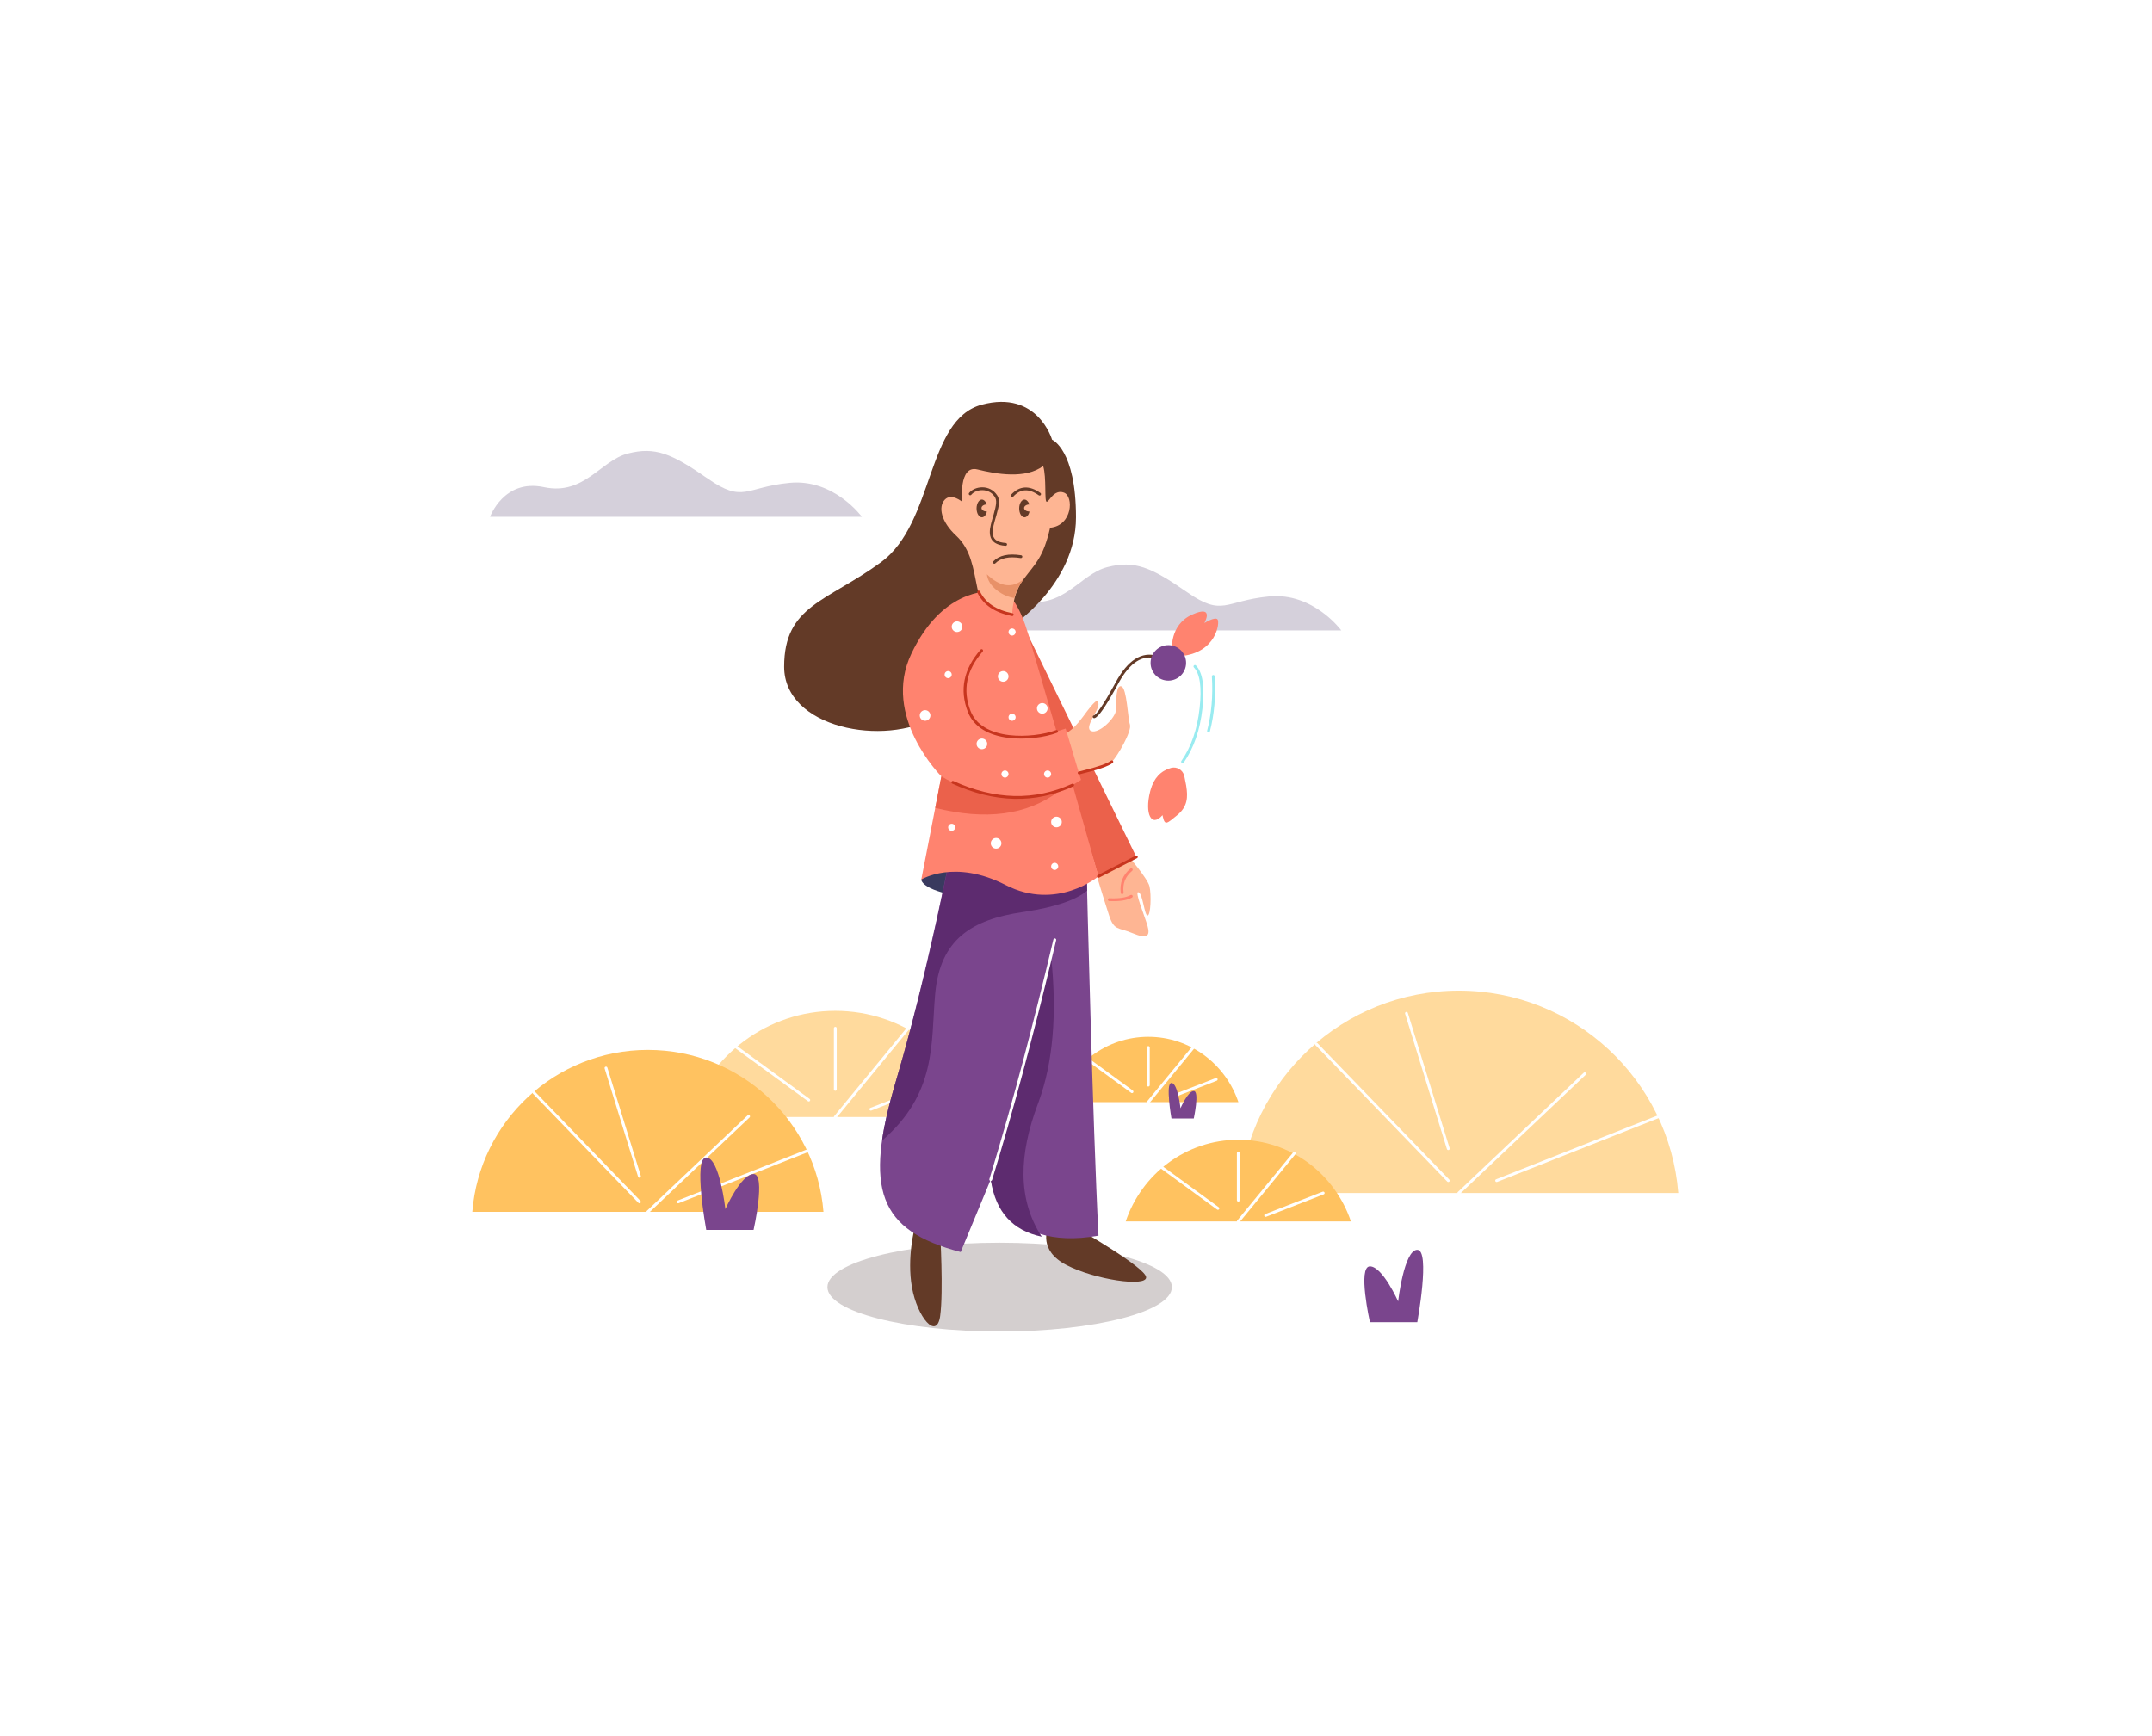 <svg width="606" height="489" viewBox="0 0 606 489" fill="none" xmlns="http://www.w3.org/2000/svg">
<g id="The Last Petal">
<rect width="606" height="489" fill="white"/>
<g id="Empty State 5">
<g id="Group 19 Copy">
<path id="Path 620 Copy" opacity="0.2" fill-rule="evenodd" clip-rule="evenodd" d="M273 177.554H377.704C377.704 177.554 369.849 166.771 357.338 167.983C344.827 169.194 344.433 173.831 334.283 166.778C324.133 159.726 319.494 157.746 311.802 159.726C304.111 161.707 299.474 171.61 288.172 169.194C276.87 166.778 273 177.554 273 177.554Z" fill="#2E144F"/>
<path id="Path" fill-rule="evenodd" clip-rule="evenodd" d="M323.366 292C335.133 292 345.129 299.697 348.733 310.4H298C301.604 299.697 311.6 292 323.366 292Z" fill="#FFC260"/>
<path id="Path 620" opacity="0.2" fill-rule="evenodd" clip-rule="evenodd" d="M138 145.554H242.704C242.704 145.554 234.849 134.771 222.338 135.983C209.827 137.194 209.433 141.831 199.283 134.778C189.133 127.726 184.494 125.746 176.802 127.726C169.111 129.707 164.474 139.61 153.172 137.194C141.87 134.778 138 145.554 138 145.554Z" fill="#2E144F"/>
<path id="Path 129" d="M342.338 303.627C342.544 303.547 342.775 303.649 342.856 303.855C342.926 304.035 342.857 304.235 342.7 304.336L342.628 304.373L329.671 309.422C329.465 309.502 329.233 309.4 329.153 309.194C329.082 309.014 329.152 308.814 329.308 308.713L329.38 308.676L342.338 303.627Z" fill="white"/>
<path id="Path 130" d="M335.695 294.765C335.835 294.595 336.087 294.57 336.258 294.71C336.407 294.833 336.445 295.041 336.358 295.206L336.313 295.273L323.675 310.654C323.535 310.825 323.283 310.849 323.112 310.709C322.963 310.586 322.925 310.378 323.012 310.213L323.057 310.146L335.695 294.765Z" fill="white"/>
<path id="Path 131" d="M323.366 294.619C323.56 294.619 323.721 294.756 323.758 294.939L323.766 295.019V305.612C323.766 305.833 323.587 306.012 323.366 306.012C323.173 306.012 323.012 305.874 322.974 305.692L322.966 305.612V295.019C322.966 294.798 323.145 294.619 323.366 294.619Z" fill="white"/>
<path id="Path 132" d="M305.849 298.034C305.963 297.878 306.169 297.828 306.338 297.905L306.408 297.946L319.006 307.138C319.185 307.268 319.224 307.518 319.094 307.697C318.98 307.853 318.774 307.903 318.605 307.825L318.535 307.784L305.937 298.593C305.758 298.462 305.719 298.212 305.849 298.034Z" fill="white"/>
</g>
<g id="Group 19 Copy 2">
<path id="Path_2" fill-rule="evenodd" clip-rule="evenodd" d="M235.22 284.692C254.341 284.692 270.584 297.199 276.441 314.592H194C199.856 297.199 216.099 284.692 235.22 284.692Z" fill="#FFDA9D"/>
<path id="Path 129_2" d="M266.139 303.819C266.345 303.739 266.577 303.841 266.657 304.047C266.728 304.227 266.658 304.427 266.502 304.528L266.43 304.565L245.374 312.769C245.168 312.849 244.936 312.747 244.856 312.542C244.786 312.361 244.855 312.161 245.011 312.06L245.083 312.024L266.139 303.819Z" fill="white"/>
<path id="Path 130_2" d="M255.448 289.345C255.588 289.174 255.84 289.149 256.011 289.29C256.16 289.412 256.197 289.621 256.111 289.785L256.066 289.853L235.529 314.846C235.389 315.017 235.137 315.041 234.966 314.901C234.817 314.778 234.779 314.57 234.866 314.406L234.911 314.338L255.448 289.345Z" fill="white"/>
<path id="Path 131_2" d="M235.22 289.199C235.414 289.199 235.575 289.336 235.612 289.518L235.62 289.599V306.811C235.62 307.032 235.441 307.211 235.22 307.211C235.027 307.211 234.866 307.074 234.828 306.892L234.82 306.811V289.599C234.82 289.378 234.999 289.199 235.22 289.199Z" fill="white"/>
<path id="Path 132_2" d="M206.957 294.644C207.071 294.488 207.277 294.439 207.446 294.516L207.516 294.557L227.988 309.493C228.167 309.623 228.206 309.874 228.075 310.052C227.962 310.208 227.756 310.258 227.586 310.18L227.517 310.139L207.045 295.203C206.866 295.073 206.827 294.823 206.957 294.644Z" fill="white"/>
</g>
<g id="Group 20 Copy">
<path id="Path_3" fill-rule="evenodd" clip-rule="evenodd" d="M182.441 295.692C208.488 295.692 229.845 315.769 231.882 341.292H133C135.037 315.769 156.394 295.692 182.441 295.692Z" fill="#FFC260"/>
<path id="Oval" opacity="0.2" fill-rule="evenodd" clip-rule="evenodd" d="M281.5 375C308.286 375 330 369.404 330 362.5C330 355.596 308.286 350 281.5 350C254.714 350 233 355.596 233 362.5C233 369.404 254.714 375 281.5 375Z" fill="#2A1111"/>
<path id="Path 133" d="M210.529 314.128C210.689 313.976 210.942 313.983 211.094 314.144C211.227 314.284 211.239 314.495 211.132 314.648L211.079 314.709L182.716 341.582C182.556 341.734 182.303 341.727 182.151 341.567C182.018 341.427 182.006 341.215 182.113 341.063L182.166 341.002L210.529 314.128Z" fill="white"/>
<path id="Path 134" d="M227.224 323.728C227.429 323.647 227.662 323.747 227.743 323.953C227.814 324.133 227.746 324.333 227.59 324.435L227.518 324.472L191.11 338.864C190.905 338.945 190.673 338.844 190.591 338.639C190.52 338.459 190.588 338.259 190.744 338.157L190.816 338.12L227.224 323.728Z" fill="white"/>
<path id="Path 135" d="M170.527 300.418C170.712 300.361 170.907 300.445 170.996 300.608L171.028 300.682L180.448 331.178C180.513 331.389 180.395 331.613 180.184 331.678C179.999 331.735 179.805 331.652 179.715 331.489L179.684 331.414L170.263 300.919C170.198 300.707 170.316 300.484 170.527 300.418Z" fill="white"/>
<path id="Path 136" d="M150.085 307.455C150.224 307.321 150.436 307.307 150.589 307.413L150.651 307.465L180.354 338.214C180.507 338.373 180.503 338.626 180.344 338.78C180.205 338.914 179.994 338.927 179.84 338.822L179.778 338.77L150.076 308.021C149.922 307.862 149.926 307.609 150.085 307.455Z" fill="white"/>
</g>
<g id="Group 18">
<g id="Group 17">
<path id="Path 126" fill-rule="evenodd" clip-rule="evenodd" d="M308 243.845C308 243.845 310.888 253.495 312.325 257.841C313.761 262.187 314.827 261.099 318.866 262.797C322.904 264.495 323.99 263.749 323.151 260.795C322.311 257.841 319.372 250.903 320.598 251.288C321.824 251.673 322.249 257.841 323.151 257.841C324.053 257.841 324.24 251.875 323.695 249.622C323.151 247.37 317.412 240.692 317.412 240.692L308 243.845Z" fill="#FEB593"/>
<path id="Path 127" d="M318.371 252.084C318.564 251.975 318.808 252.044 318.916 252.236C319.025 252.428 318.957 252.672 318.764 252.781C317.333 253.588 315.199 253.911 312.356 253.769C312.135 253.758 311.965 253.571 311.976 253.35C311.987 253.129 312.175 252.959 312.395 252.97C315.102 253.105 317.096 252.803 318.371 252.084Z" fill="#FF836F"/>
<path id="Path 128" d="M318.312 244.626C318.481 244.485 318.733 244.508 318.875 244.677C319.016 244.847 318.994 245.099 318.824 245.241C316.884 246.86 316.081 248.893 316.397 251.384C316.425 251.603 316.269 251.803 316.05 251.831C315.831 251.859 315.631 251.704 315.603 251.485C315.253 248.722 316.162 246.421 318.312 244.626Z" fill="#FF836F"/>
</g>
<path id="Path 124" fill-rule="evenodd" clip-rule="evenodd" d="M257.586 345.756C257.586 345.756 255.308 354.169 256.807 362.582C258.305 370.995 263.79 377.52 264.747 370.639C265.704 363.757 264.747 347.142 264.747 347.142L257.586 345.756Z" fill="#633A27"/>
<path id="Path 125" fill-rule="evenodd" clip-rule="evenodd" d="M295.064 345.975C295.064 345.975 292.278 352.134 300.32 356.283C308.362 360.431 322.752 362.49 322.752 359.764C322.752 357.038 303.391 345.975 303.391 345.975H295.064Z" fill="#633A27"/>
<path id="Path 119" fill-rule="evenodd" clip-rule="evenodd" d="M259.431 247.717C259.431 247.717 259.269 250.643 270.421 252.432C281.572 254.222 270.421 240.454 270.421 240.454L263.441 242.593L259.431 247.717Z" fill="#393A5F"/>
<path id="Path 117" fill-rule="evenodd" clip-rule="evenodd" d="M268.32 237.175C268.32 237.175 261.084 274.804 252.18 304.858C243.276 334.911 247.316 346.554 270.531 352.622C274.83 342.287 278.99 332.187 278.99 332.187C278.99 332.187 281.978 352.814 309.333 348.006C307.717 316.967 306.023 246.811 306.023 246.811L268.32 237.175Z" fill="#7A458D"/>
<path id="Path_4" fill-rule="evenodd" clip-rule="evenodd" d="M296 269.482C297.689 285.621 296.527 299.202 292.516 310.224L292.29 310.834C286.912 325.107 286.462 337.734 293.349 348.294C285.215 346.588 280.45 341.364 279.056 332.62L278.999 332.246L279 332.187L296 269.482Z" fill="#5D2B6F"/>
<path id="Path_5" fill-rule="evenodd" clip-rule="evenodd" d="M268.32 237.175L306.023 246.811L306.122 250.852C302.944 253.506 297.101 255.482 288.592 256.781L288.008 256.869C273.599 258.987 264.779 264.565 263.361 279.732L263.288 280.554C262.153 293.995 263.751 307.976 248.376 321.239C249.022 316.706 250.224 311.558 251.932 305.699L252.18 304.858C257.971 285.31 263.233 263.36 267.966 239.006L268.32 237.175Z" fill="#5D2B6F"/>
<path id="Path 116" fill-rule="evenodd" clip-rule="evenodd" d="M284.638 176.545C284.638 176.545 302.996 164.801 302.996 145.692C302.996 126.583 296.258 123.834 296.258 123.834C296.258 123.834 292.212 109.746 276.453 113.978C260.694 118.21 263.23 147.279 248.043 158.376C232.856 169.472 220.809 170.475 220.809 187.776C220.809 205.076 249.014 210.468 263.604 201.807C278.195 193.145 284.638 176.545 284.638 176.545Z" fill="#633A27"/>
<path id="Path 112" fill-rule="evenodd" clip-rule="evenodd" d="M309.333 246.811L319.992 241.343L286 171.69L309.333 246.811Z" fill="#EB614B"/>
<path id="Path 120" fill-rule="evenodd" clip-rule="evenodd" d="M299.506 206.833C299.506 206.833 301.708 206.3 304.946 201.87C308.184 197.441 309.333 196.402 309.333 198.356C309.333 200.31 305.19 204.918 307.262 205.876C309.333 206.833 314.29 202.183 314.29 199.752C314.29 197.321 314.267 192.711 315.802 193.314C317.336 193.918 317.572 202.213 318.187 204.044C318.802 205.876 314.623 213.104 313.091 214.543C311.558 215.982 299.506 218.473 299.506 218.473V206.833Z" fill="#FEB593"/>
<path id="Path 109" fill-rule="evenodd" clip-rule="evenodd" d="M309.333 246.811L302.066 221.102L304.412 219.641L300.083 205.196L297.53 206.003C297.53 206.003 290.541 181.919 289.617 178.81C287.25 170.849 284.434 166.371 280.878 166.371C277.322 166.371 265.09 166.371 256.631 184.118C248.171 201.864 265.09 218.644 265.09 218.644L259.431 247.717C259.431 247.717 268.781 241.85 283.181 249.254C297.582 256.659 309.333 246.811 309.333 246.811Z" fill="#FF836F"/>
<path id="Oval_2" fill-rule="evenodd" clip-rule="evenodd" d="M285 179C285.552 179 286 178.552 286 178C286 177.448 285.552 177 285 177C284.448 177 284 177.448 284 178C284 178.552 284.448 179 285 179Z" fill="white"/>
<path id="Oval Copy 15" fill-rule="evenodd" clip-rule="evenodd" d="M282.5 192C283.328 192 284 191.328 284 190.5C284 189.672 283.328 189 282.5 189C281.672 189 281 189.672 281 190.5C281 191.328 281.672 192 282.5 192Z" fill="white"/>
<path id="Oval Copy 18" fill-rule="evenodd" clip-rule="evenodd" d="M283 219C283.552 219 284 218.552 284 218C284 217.448 283.552 217 283 217C282.448 217 282 217.448 282 218C282 218.552 282.448 219 283 219Z" fill="white"/>
<path id="Oval Copy 26" fill-rule="evenodd" clip-rule="evenodd" d="M267 191C267.552 191 268 190.552 268 190C268 189.448 267.552 189 267 189C266.448 189 266 189.448 266 190C266 190.552 266.448 191 267 191Z" fill="white"/>
<path id="Oval Copy 19" fill-rule="evenodd" clip-rule="evenodd" d="M269.5 178C270.328 178 271 177.328 271 176.5C271 175.672 270.328 175 269.5 175C268.672 175 268 175.672 268 176.5C268 177.328 268.672 178 269.5 178Z" fill="white"/>
<path id="Oval Copy 20" fill-rule="evenodd" clip-rule="evenodd" d="M260.5 203C261.328 203 262 202.328 262 201.5C262 200.672 261.328 200 260.5 200C259.672 200 259 200.672 259 201.5C259 202.328 259.672 203 260.5 203Z" fill="white"/>
<path id="Oval Copy 21" fill-rule="evenodd" clip-rule="evenodd" d="M276.5 211C277.328 211 278 210.328 278 209.5C278 208.672 277.328 208 276.5 208C275.672 208 275 208.672 275 209.5C275 210.328 275.672 211 276.5 211Z" fill="white"/>
<path id="Oval Copy 27" fill-rule="evenodd" clip-rule="evenodd" d="M297.5 233C298.328 233 299 232.328 299 231.5C299 230.672 298.328 230 297.5 230C296.672 230 296 230.672 296 231.5C296 232.328 296.672 233 297.5 233Z" fill="white"/>
<path id="Oval Copy 25" fill-rule="evenodd" clip-rule="evenodd" d="M280.5 239C281.328 239 282 238.328 282 237.5C282 236.672 281.328 236 280.5 236C279.672 236 279 236.672 279 237.5C279 238.328 279.672 239 280.5 239Z" fill="white"/>
<path id="Oval Copy 22" fill-rule="evenodd" clip-rule="evenodd" d="M295 219C295.552 219 296 218.552 296 218C296 217.448 295.552 217 295 217C294.448 217 294 217.448 294 218C294 218.552 294.448 219 295 219Z" fill="white"/>
<path id="Oval Copy 24" fill-rule="evenodd" clip-rule="evenodd" d="M297 245C297.552 245 298 244.552 298 244C298 243.448 297.552 243 297 243C296.448 243 296 243.448 296 244C296 244.552 296.448 245 297 245Z" fill="white"/>
<path id="Oval Copy 16" fill-rule="evenodd" clip-rule="evenodd" d="M293.5 201C294.328 201 295 200.328 295 199.5C295 198.672 294.328 198 293.5 198C292.672 198 292 198.672 292 199.5C292 200.328 292.672 201 293.5 201Z" fill="white"/>
<path id="Oval Copy 23" fill-rule="evenodd" clip-rule="evenodd" d="M268 234C268.552 234 269 233.552 269 233C269 232.448 268.552 232 268 232C267.448 232 267 232.448 267 233C267 233.552 267.448 234 268 234Z" fill="white"/>
<path id="Oval Copy 17" fill-rule="evenodd" clip-rule="evenodd" d="M285 203C285.552 203 286 202.552 286 202C286 201.448 285.552 201 285 201C284.448 201 284 201.448 284 202C284 202.552 284.448 203 285 203Z" fill="white"/>
<path id="Path_6" fill-rule="evenodd" clip-rule="evenodd" d="M265.09 218.644C269.126 221.111 273.913 222.893 279.45 223.99C284.987 225.086 291.2 224.73 298.09 222.922C289.185 229.559 277.609 231.094 263.361 227.527L265.09 218.644Z" fill="#EB614B"/>
<path id="Path 110" d="M267.956 220.158C268.048 219.957 268.285 219.869 268.486 219.96C280.23 225.327 291.358 225.583 301.899 220.738C302.1 220.646 302.337 220.734 302.43 220.935C302.522 221.136 302.434 221.373 302.233 221.465C291.473 226.41 280.103 226.148 268.154 220.688C267.953 220.596 267.864 220.359 267.956 220.158Z" fill="#C7351E"/>
<path id="Path 111" d="M276.123 182.965C276.268 182.799 276.521 182.782 276.687 182.927C276.854 183.072 276.871 183.325 276.726 183.491C272.142 188.745 271.004 194.292 273.288 200.193C274.821 204.152 278.763 206.401 284.282 207.04C288.747 207.557 293.984 206.913 297.389 205.628C297.595 205.55 297.826 205.655 297.904 205.861C297.982 206.068 297.878 206.299 297.671 206.377C294.147 207.706 288.781 208.367 284.19 207.835C278.406 207.165 274.2 204.765 272.542 200.481C270.147 194.295 271.349 188.437 276.123 182.965Z" fill="#C7351E"/>
<path id="Path 118" d="M297.118 264.303C297.333 264.354 297.466 264.569 297.415 264.784L296.61 268.162C290.843 292.245 285.097 313.626 279.373 332.305C279.308 332.516 279.084 332.635 278.873 332.57C278.662 332.505 278.543 332.281 278.608 332.07L279.406 329.449C285.127 310.536 290.871 288.919 296.637 264.6C296.682 264.412 296.852 264.286 297.038 264.292L297.118 264.303Z" fill="white"/>
<path id="Path 121" d="M314.182 192.162C317.57 185.931 321.486 183.403 325.889 184.714C326.101 184.777 326.221 184.999 326.158 185.211C326.095 185.423 325.873 185.543 325.661 185.48C321.768 184.322 318.253 186.519 315.075 192.199L314.263 193.68C311.223 199.18 309.287 201.969 308.216 202.257C308.003 202.314 307.784 202.188 307.726 201.974C307.676 201.788 307.767 201.596 307.933 201.513L308.009 201.484C308.779 201.277 310.786 198.342 313.778 192.902L314.182 192.162Z" fill="#633A27"/>
<path id="Path 122" fill-rule="evenodd" clip-rule="evenodd" d="M330.03 183.228C330.03 183.228 329.222 176.01 335.688 173.099C342.154 170.188 339.144 175.474 339.144 175.474C339.144 175.474 342.15 173.596 342.86 174.448C343.569 175.3 342.514 183.907 332.472 184.779C330.835 184.779 330.03 183.228 330.03 183.228Z" fill="#FF836F"/>
<path id="Oval_3" fill-rule="evenodd" clip-rule="evenodd" d="M329 191.692C331.761 191.692 334 189.453 334 186.692C334 183.931 331.761 181.692 329 181.692C326.239 181.692 324 183.931 324 186.692C324 189.453 326.239 191.692 329 191.692Z" fill="#7A458D"/>
<path id="Path 123" fill-rule="evenodd" clip-rule="evenodd" d="M329.712 216.28C326.821 217.117 324.917 219.176 324 222.456L323.864 222.966C322.306 229.111 324.183 233.189 327.364 229.577L327.471 230.087C328.039 232.603 328.631 231.932 331.502 229.577C334.469 227.143 334.536 224.455 334.042 221.354L334 221.094C333.871 220.322 333.729 219.601 333.575 218.931L333.457 218.438C333.057 216.83 331.43 215.851 329.822 216.251L329.712 216.28Z" fill="#FF836F"/>
<g id="Group 62">
<path id="Path 108" fill-rule="evenodd" clip-rule="evenodd" d="M293.746 131.236C294.754 134.474 294.025 141.312 294.754 141.312C295.483 141.312 296.77 137.701 299.597 138.738C302.423 139.776 302.019 148.04 295.71 148.63C293.746 157.134 291.599 158.646 288.259 163.097C284.919 167.548 285.049 173.099 285.049 173.099C285.049 173.099 276.393 171.266 275.231 165.687C274.069 160.109 273.442 154.753 269.22 150.835C264.999 146.916 264.168 142.769 266.025 140.754C267.883 138.738 270.937 141.312 270.937 141.312C270.937 141.312 269.9 130.875 275.231 132.207C280.561 133.539 288.83 134.963 293.746 131.236Z" fill="#FEB593"/>
<path id="Path_7" fill-rule="evenodd" clip-rule="evenodd" d="M277.905 161.736C281.691 165.372 285.163 165.798 288.322 163.014L288.259 163.097C287.013 164.757 286.13 166.531 285.608 168.421C283.873 168.131 282.296 167.447 280.878 166.371C279.089 165.015 278.098 163.47 277.905 161.736Z" fill="#E89168"/>
<path id="Path 113" d="M272.895 138.84C274.498 136.83 278.796 136.357 280.813 139.525C281.582 140.733 281.466 142.004 280.591 145.064L280.15 146.581C279.572 148.624 279.408 149.723 279.615 150.702C279.894 152.019 280.96 152.763 283.209 152.919C283.429 152.934 283.596 153.125 283.58 153.345C283.565 153.566 283.374 153.732 283.154 153.717C280.577 153.539 279.194 152.572 278.832 150.867C278.579 149.67 278.78 148.436 279.463 146.074L279.814 144.869C280.618 142.058 280.732 140.888 280.139 139.955C278.457 137.313 274.816 137.714 273.521 139.338C273.383 139.511 273.131 139.539 272.959 139.402C272.786 139.264 272.758 139.012 272.895 138.84Z" fill="#633A27"/>
<path id="Path 114" d="M284.705 139.351C287.048 136.786 289.857 136.621 292.979 138.84C293.159 138.968 293.201 139.217 293.073 139.397C292.945 139.578 292.696 139.62 292.516 139.492C289.71 137.498 287.354 137.636 285.295 139.89C285.146 140.053 284.893 140.065 284.73 139.916C284.567 139.767 284.556 139.514 284.705 139.351Z" fill="#633A27"/>
<path id="Path_8" fill-rule="evenodd" clip-rule="evenodd" d="M276.5 140.692C277.403 140.692 277.889 142.068 277.889 142.068C277.061 142.068 276.389 142.516 276.389 143.068C276.389 143.586 276.979 144.012 277.736 144.063L277.905 144.069C277.692 145.017 277.143 145.692 276.5 145.692C275.672 145.692 275 144.573 275 143.192C275 141.811 275.672 140.692 276.5 140.692Z" fill="#633A27"/>
<path id="Path Copy 3" fill-rule="evenodd" clip-rule="evenodd" d="M288.5 140.692C289.403 140.692 289.889 142.068 289.889 142.068C289.061 142.068 288.389 142.516 288.389 143.068C288.389 143.586 288.979 144.012 289.736 144.063L289.905 144.069C289.692 145.017 289.143 145.692 288.5 145.692C287.672 145.692 287 144.573 287 143.192C287 141.811 287.672 140.692 288.5 140.692Z" fill="#633A27"/>
<path id="Path 115" d="M279.714 158.097C281.375 156.389 283.998 155.828 287.55 156.38C287.768 156.414 287.918 156.618 287.884 156.837C287.85 157.055 287.645 157.204 287.427 157.17C284.108 156.655 281.74 157.161 280.288 158.654C280.134 158.813 279.88 158.816 279.722 158.662C279.564 158.508 279.56 158.255 279.714 158.097Z" fill="#633A27"/>
<path id="Path 578" d="M275.416 166.375C275.615 166.279 275.854 166.362 275.95 166.561C277.501 169.767 280.546 171.815 285.126 172.706C285.342 172.749 285.484 172.959 285.442 173.175C285.4 173.392 285.19 173.534 284.973 173.492C280.161 172.555 276.9 170.361 275.23 166.91C275.134 166.711 275.217 166.472 275.416 166.375Z" fill="#C7351E"/>
</g>
<path id="Path 577" d="M312.838 214.233C313.009 214.093 313.261 214.119 313.401 214.29C313.54 214.461 313.515 214.713 313.343 214.853C312.182 215.799 309.084 216.855 303.98 218.068C303.765 218.119 303.549 217.986 303.498 217.771C303.447 217.556 303.58 217.341 303.795 217.29L304.678 217.076C309.131 215.982 311.87 215.021 312.838 214.233Z" fill="#C7351E"/>
<path id="Path 579" d="M319.809 240.987C320.006 240.886 320.247 240.964 320.348 241.161C320.436 241.333 320.387 241.539 320.242 241.655L320.174 241.699L309.516 247.166C309.319 247.267 309.078 247.19 308.977 246.993C308.889 246.821 308.938 246.615 309.083 246.499L309.151 246.455L319.809 240.987Z" fill="#C7351E"/>
<path id="Path 580" d="M336.21 187.41C336.368 187.256 336.622 187.26 336.775 187.419C338.692 189.398 339.279 193.435 338.602 199.544C337.931 205.607 336.176 210.685 333.336 214.771C333.209 214.952 332.96 214.997 332.779 214.871C332.597 214.745 332.553 214.496 332.679 214.314C335.439 210.344 337.15 205.393 337.807 199.456C338.46 193.565 337.902 189.733 336.2 187.975C336.047 187.817 336.051 187.563 336.21 187.41Z" fill="#99EBF0"/>
<path id="Path 581" d="M341.641 190.101C341.862 190.087 342.051 190.255 342.064 190.476C342.4 196.062 341.947 201.227 340.706 205.968C340.65 206.182 340.431 206.31 340.217 206.254C340.004 206.198 339.876 205.979 339.932 205.765C341.151 201.109 341.596 196.029 341.266 190.524C341.253 190.303 341.421 190.114 341.641 190.101Z" fill="#99EBF0"/>
</g>
<g id="Group 20">
<path id="Path_9" fill-rule="evenodd" clip-rule="evenodd" d="M410.801 279C443.36 279 470.057 304.096 472.603 336H349C351.546 304.096 378.243 279 410.801 279Z" fill="#FFDA9D"/>
<path id="Path 4" fill-rule="evenodd" clip-rule="evenodd" d="M385.768 372.382C385.768 372.382 382.232 356.651 385.768 356.651C389.305 356.651 393.711 366.513 393.711 366.513C393.711 366.513 395.366 352 399.106 352C402.847 352 399.106 372.382 399.106 372.382H385.768Z" fill="#7A458D"/>
<path id="Path 4 Copy" fill-rule="evenodd" clip-rule="evenodd" d="M212.208 346.382C212.208 346.382 215.745 330.651 212.208 330.651C208.672 330.651 204.266 340.513 204.266 340.513C204.266 340.513 202.61 326 198.87 326C195.13 326 198.87 346.382 198.87 346.382H212.208Z" fill="#7A458D"/>
<path id="Path 4 Copy 2" fill-rule="evenodd" clip-rule="evenodd" d="M336.167 315C336.167 315 337.833 307.282 336.167 307.282C334.5 307.282 332.424 312.121 332.424 312.121C332.424 312.121 331.644 305 329.881 305C328.119 305 329.881 315 329.881 315H336.167Z" fill="#7A458D"/>
<path id="Path 133_2" d="M445.98 302.118C446.14 301.966 446.393 301.973 446.545 302.133C446.678 302.274 446.69 302.485 446.583 302.638L446.53 302.699L411.076 336.29C410.916 336.442 410.663 336.435 410.511 336.275C410.378 336.135 410.367 335.923 410.473 335.771L410.526 335.71L445.98 302.118Z" fill="white"/>
<path id="Path 134_2" d="M466.817 314.138C467.022 314.057 467.255 314.157 467.336 314.363C467.407 314.543 467.339 314.743 467.183 314.845L467.111 314.882L421.601 332.872C421.396 332.953 421.163 332.853 421.082 332.647C421.011 332.467 421.079 332.267 421.235 332.165L421.307 332.128L466.817 314.138Z" fill="white"/>
<path id="Path 135_2" d="M395.939 285.003C396.123 284.946 396.318 285.03 396.407 285.193L396.439 285.268L408.215 323.387C408.28 323.598 408.161 323.822 407.95 323.887C407.766 323.944 407.571 323.861 407.482 323.698L407.45 323.623L395.675 285.504C395.609 285.293 395.728 285.069 395.939 285.003Z" fill="white"/>
<path id="Path 136_2" d="M370.426 293.776C370.565 293.641 370.776 293.628 370.93 293.733L370.992 293.786L408.12 332.222C408.274 332.381 408.269 332.634 408.11 332.788C407.971 332.922 407.76 332.935 407.607 332.83L407.545 332.778L370.416 294.341C370.263 294.182 370.267 293.929 370.426 293.776Z" fill="white"/>
</g>
<g id="Group 19">
<path id="Path_10" fill-rule="evenodd" clip-rule="evenodd" d="M348.708 321C363.416 321 375.911 330.621 380.416 344H317C321.505 330.621 333.999 321 348.708 321Z" fill="#FFC260"/>
<path id="Path 129_3" d="M372.458 335.627C372.664 335.547 372.896 335.649 372.976 335.855C373.046 336.035 372.977 336.235 372.821 336.336L372.749 336.373L356.552 342.684C356.346 342.764 356.114 342.662 356.034 342.456C355.964 342.276 356.033 342.076 356.189 341.975L356.261 341.938L372.458 335.627Z" fill="white"/>
<path id="Path 130_3" d="M364.196 324.52C364.336 324.35 364.588 324.325 364.759 324.465C364.908 324.588 364.946 324.796 364.859 324.961L364.814 325.028L349.017 344.254C348.877 344.425 348.625 344.449 348.454 344.309C348.305 344.186 348.267 343.978 348.354 343.813L348.399 343.746L364.196 324.52Z" fill="white"/>
<path id="Path 131_3" d="M348.708 324.374C348.901 324.374 349.062 324.511 349.1 324.694L349.108 324.774V338.015C349.108 338.235 348.929 338.415 348.708 338.415C348.515 338.415 348.353 338.277 348.316 338.095L348.308 338.015V324.774C348.308 324.553 348.487 324.374 348.708 324.374Z" fill="white"/>
<path id="Path 132_3" d="M326.893 328.601C327.006 328.445 327.212 328.396 327.382 328.473L327.451 328.514L343.199 340.003C343.378 340.133 343.417 340.384 343.287 340.562C343.173 340.718 342.967 340.768 342.798 340.691L342.728 340.65L326.98 329.16C326.801 329.03 326.762 328.78 326.893 328.601Z" fill="white"/>
</g>
</g>
</g>
</svg>
